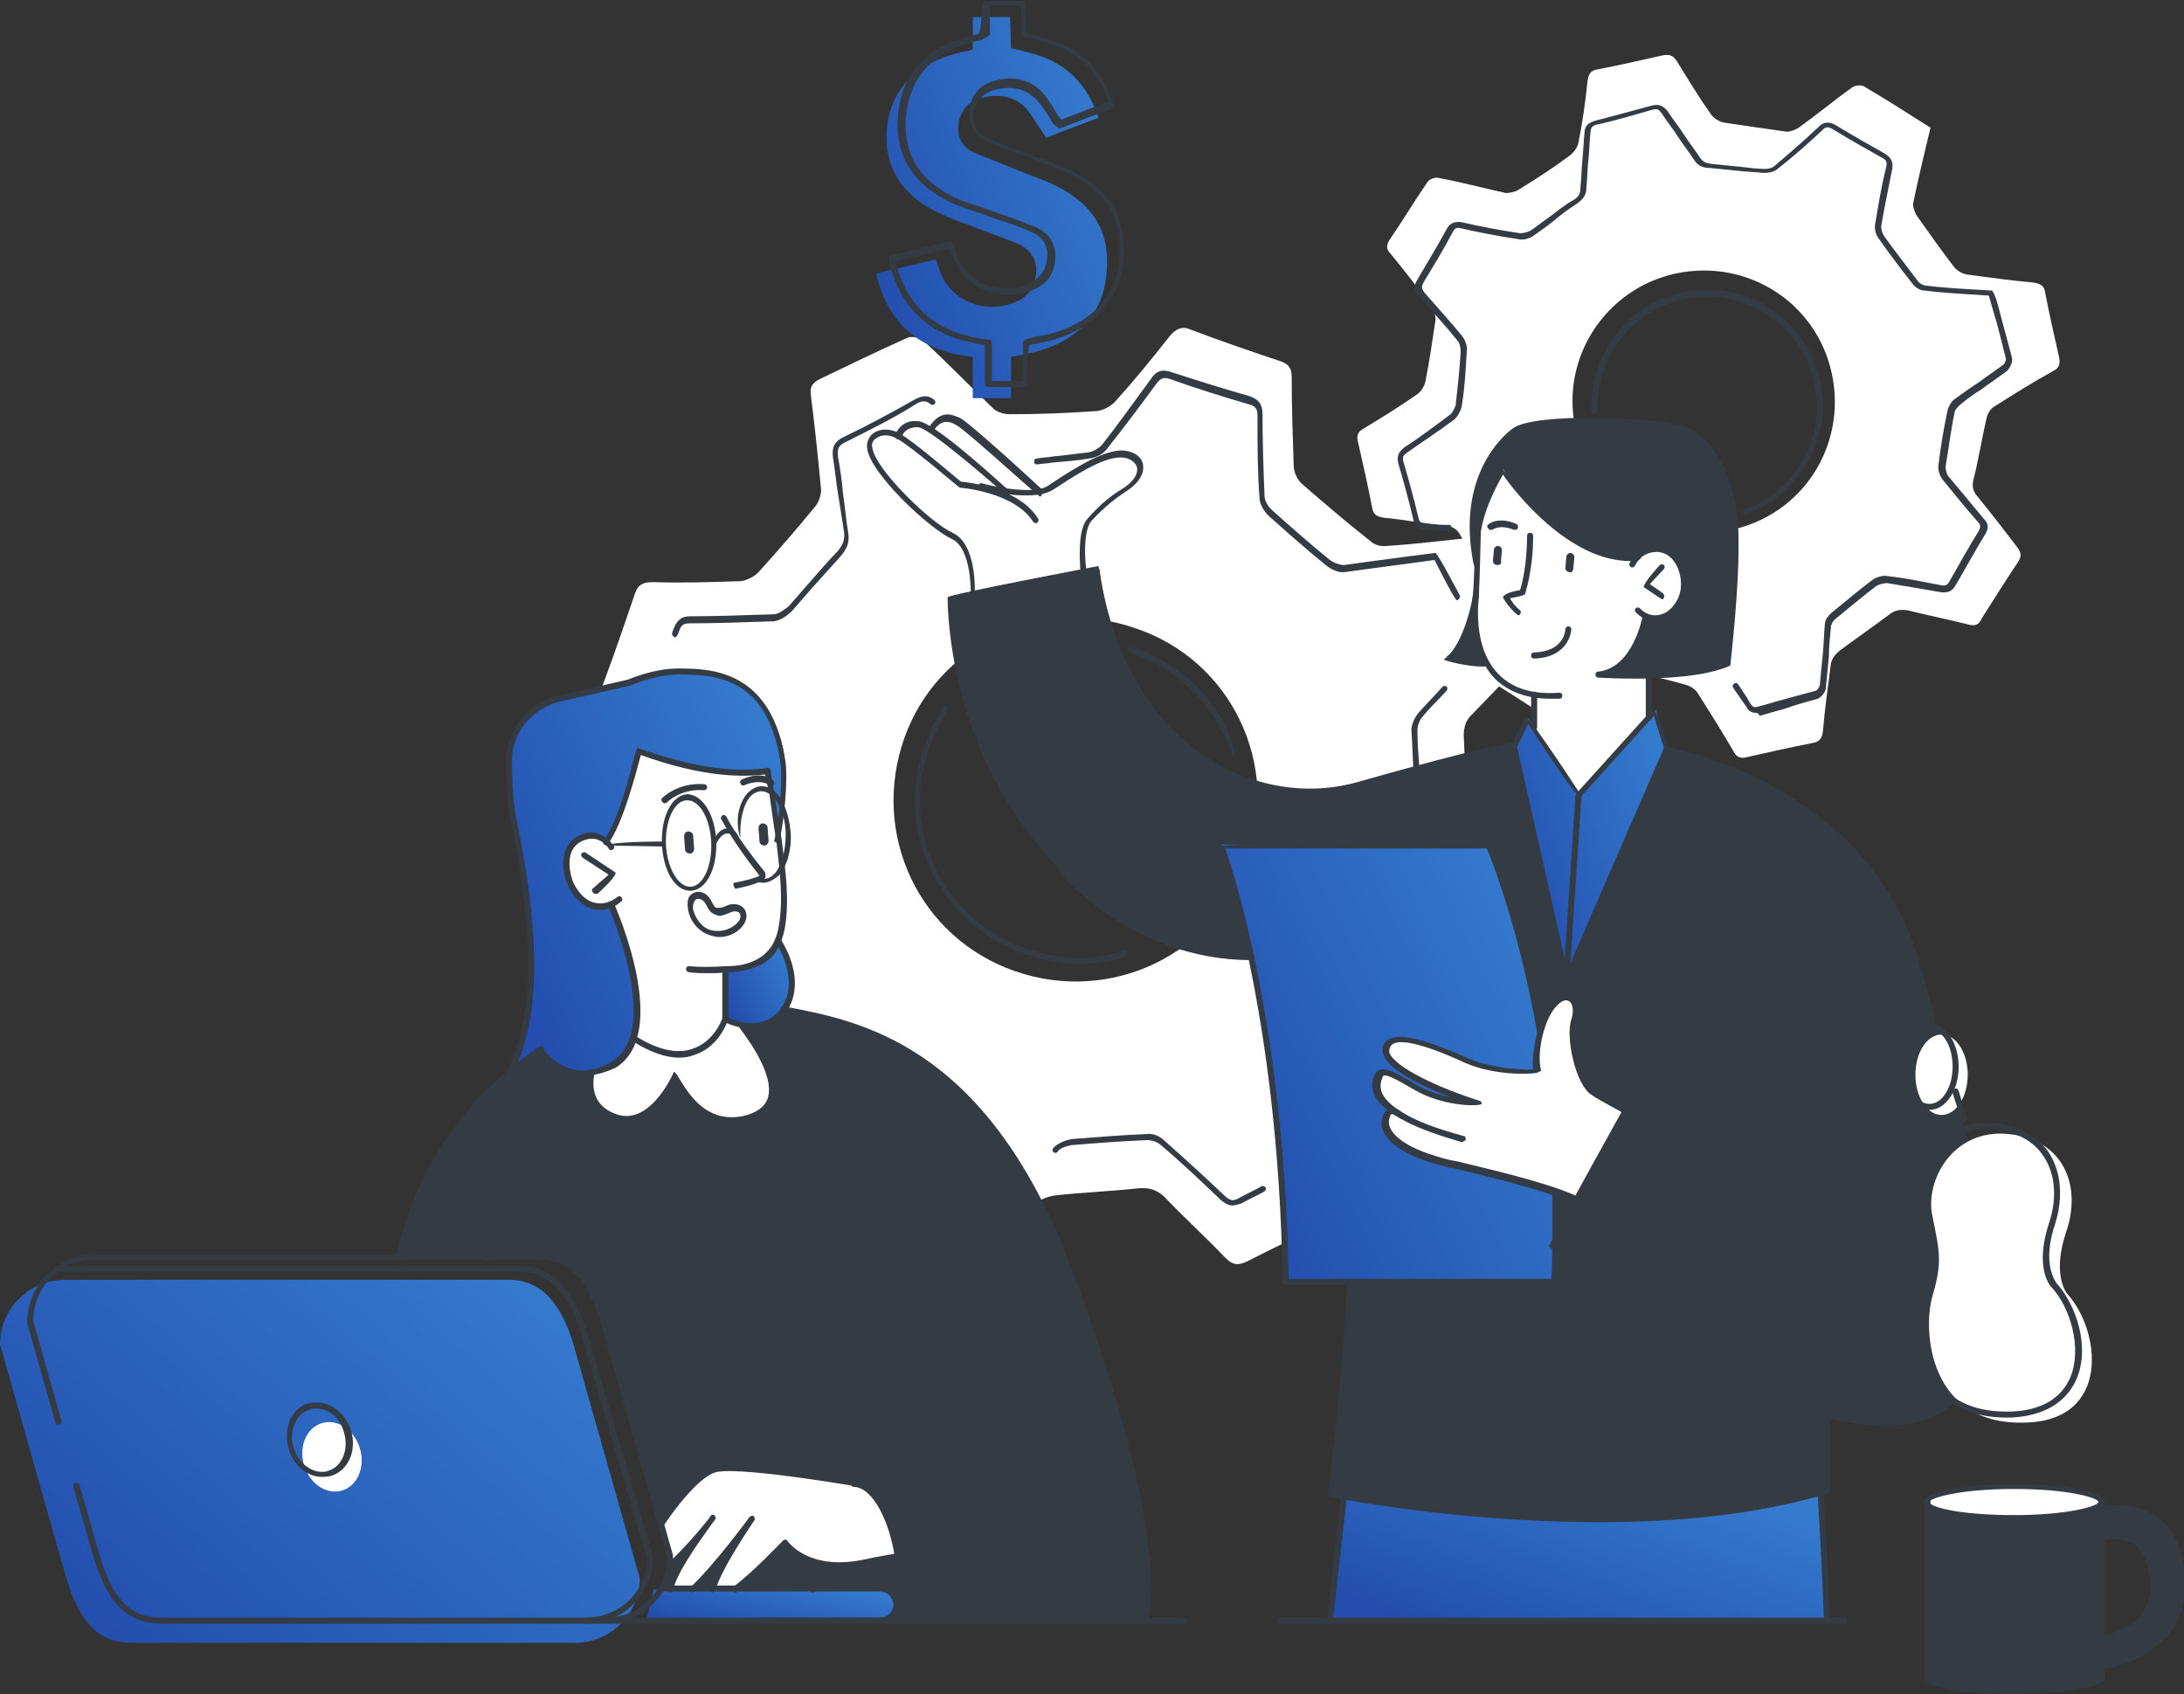 <svg width="878" height="681" viewBox="0 0 878 681" fill="none" xmlns="http://www.w3.org/2000/svg">
<rect x="0" y="0" width="878" height="681" fill="#333333" stroke="none"/>
<path d="M540.307 601.382L534.646 651.497H734.43L732.003 600.978L540.307 601.382Z" fill="url(#paint0_linear_156_1895)"/>
<path d="M478.836 132.563C475.196 130.946 472.769 132.159 470.343 134.988C463.063 144.283 455.784 153.175 448.1 161.662C446.077 163.683 442.842 165.299 440.011 165.299C428.687 166.108 417.364 166.512 406.04 166.512C403.613 166.512 400.782 165.703 399.165 164.087C389.863 155.195 380.966 145.9 371.259 137.008C370.046 135.796 366.406 134.988 364.789 135.796C353.06 141.05 341.332 146.708 329.604 152.366C326.369 153.983 325.56 155.599 325.964 158.833C327.582 171.362 328.795 183.486 330.008 196.015C330.413 198.44 329.2 201.673 327.986 203.29C320.707 212.181 313.023 221.072 305.339 229.56C303.721 231.58 300.486 233.197 298.059 233.601C286.331 234.005 274.198 234.41 262.47 234.005C258.83 234.005 256.404 234.814 255.19 238.855C251.146 250.576 247.102 262.7 242.653 274.421C241.036 278.058 242.249 280.483 245.08 282.908C254.382 290.183 262.874 297.862 272.176 304.732C275.411 307.157 276.22 309.582 276.22 313.624C276.22 324.536 276.625 335.448 277.838 346.36C278.242 350.402 277.434 352.827 274.603 355.656C265.705 364.143 257.212 373.035 248.315 381.522C245.889 383.947 245.484 385.967 247.102 389.605C252.764 400.921 258.426 411.833 263.279 423.554C264.896 427.595 267.323 427.999 270.963 427.595C283.095 425.979 295.228 424.766 307.765 423.958C310.192 423.958 313.427 425.17 315.449 426.787C323.942 434.466 332.435 442.549 340.523 451.036C342.545 453.057 344.163 456.29 344.163 459.119C344.568 471.648 344.163 484.177 344.163 496.706C344.163 500.343 344.972 502.768 349.016 503.98C360.744 508.022 372.877 512.064 384.605 516.509C388.245 517.722 390.267 517.318 392.289 514.084C399.973 503.98 407.657 493.877 416.15 484.177C417.768 482.156 421.408 480.944 424.239 480.54C435.158 479.327 446.482 478.923 457.401 477.71C461.85 477.306 464.681 478.115 467.916 480.944C476.005 489.431 484.498 497.11 492.586 505.597C495.417 508.426 497.439 508.83 501.079 507.214C512.403 501.556 523.322 495.897 535.05 491.048C538.69 489.431 539.499 487.006 539.095 483.369C537.477 471.244 536.668 459.523 535.05 447.399C534.646 443.357 535.455 441.337 538.286 438.507C546.374 430.424 554.058 421.533 562.147 413.45C563.764 411.833 566.595 410.217 569.022 410.217C581.559 409.813 594.5 410.217 607.037 410.217C610.677 410.217 612.699 409.004 613.508 405.367C617.552 393.646 621.597 381.522 626.045 369.801C627.663 366.164 626.45 364.143 623.619 361.718C613.508 354.039 603.802 346.36 594.5 338.277C592.478 336.661 591.265 333.427 590.861 330.598C589.647 318.878 588.838 307.157 588.434 295.437C588.434 293.012 589.243 289.779 590.861 288.162C600.567 278.058 610.273 267.954 620.383 257.851C613.913 244.513 607.846 231.58 600.971 218.648C600.162 217.031 596.927 215.818 594.905 215.818C582.368 217.031 570.235 218.648 557.698 219.456C555.271 219.86 552.44 219.052 550.823 217.435C541.521 210.16 532.624 202.481 523.726 194.802C521.704 193.186 520.087 189.953 520.087 187.124C519.682 175.403 519.278 163.278 519.278 151.558C519.278 147.921 518.065 146.304 514.425 145.091C502.292 141.05 490.564 137.008 478.836 132.563ZM501.483 345.552C488.137 383.947 446.482 403.75 408.062 390.413C369.642 377.076 349.825 335.448 363.575 296.649C376.921 259.063 418.577 239.259 456.592 252.597C495.013 265.529 514.829 307.157 501.483 345.552Z" fill="white"/>
<path d="M452.144 578.749C437.18 530.251 427.474 492.665 406.848 463.565C386.223 434.466 370.046 416.279 312.618 404.963C255.19 393.647 217.983 422.342 217.983 422.342C217.983 422.342 188.056 441.741 175.115 467.607C162.173 493.877 161.364 505.598 161.364 505.598H217.174C217.174 505.598 230.925 503.577 238.609 520.147C246.697 537.122 266.11 613.507 266.11 613.507C266.11 613.507 268.94 623.206 269.345 626.44C269.749 631.29 265.705 638.564 265.705 638.564L264.896 651.093H460.232C460.232 651.497 467.107 627.248 452.144 578.749ZM301.294 449.016C278.647 454.27 272.176 431.233 272.176 431.233C272.176 431.233 271.771 432.446 271.367 433.254C270.963 434.062 262.47 452.249 248.315 449.42C234.16 446.187 238.204 430.425 238.204 430.425L255.19 410.217L288.757 406.984L298.868 411.834C298.463 412.238 323.537 443.762 301.294 449.016Z" fill="#343B43"/>
<path d="M668.509 22.229C659.612 24.25 650.715 26.27 642.222 27.887C639.391 28.291 638.582 29.908 638.178 32.737C637.369 41.224 636.155 49.307 634.538 57.39C634.133 59.411 632.516 61.432 630.898 62.644C624.427 67.494 617.552 71.94 610.272 76.385C609.059 77.194 606.633 77.598 605.419 77.598C596.118 75.577 587.22 73.152 578.323 71.536C577.11 71.132 574.683 71.94 573.874 73.152C568.617 80.831 563.764 88.914 558.506 96.593C557.293 98.614 557.293 100.231 558.911 101.847C564.573 108.718 570.235 115.993 575.492 123.267C576.705 124.48 577.11 126.905 577.11 128.521C575.897 136.604 574.683 145.092 573.066 153.175C572.661 155.196 571.448 157.216 569.83 158.429C562.955 163.279 555.675 167.724 548.396 172.17C545.969 173.383 545.16 174.999 545.969 177.828C547.991 186.72 550.014 195.611 551.631 204.098C552.036 206.927 553.653 207.736 556.484 208.14C564.977 208.948 573.066 210.565 581.558 211.373C584.389 211.777 586.007 212.99 587.22 215.415C591.265 222.285 595.713 228.752 600.566 234.814C602.184 237.239 602.588 238.856 602.184 241.685C600.162 250.172 598.14 259.063 595.713 267.55C594.904 269.975 595.713 271.592 597.735 272.804C605.419 277.654 613.103 282.504 620.383 287.354C622.809 288.971 624.427 288.566 626.449 286.95C633.324 281.292 640.2 276.038 647.479 270.784C649.097 269.571 651.523 269.167 653.141 269.571C661.23 271.188 669.318 272.804 677.406 275.229C679.429 275.634 681.855 277.25 682.664 278.867C687.517 286.546 692.37 294.225 696.819 301.904C698.032 304.329 699.65 305.137 702.481 304.329C711.378 302.308 720.275 300.287 728.768 298.67C731.195 298.266 732.408 297.054 732.812 294.225C733.621 284.929 734.834 276.038 736.048 266.742C736.452 264.721 738.07 262.701 739.687 261.488C746.158 256.638 752.629 252.193 759.1 247.343C761.526 245.322 763.548 244.918 766.784 245.322C774.872 247.343 782.961 248.959 791.049 250.98C793.88 251.788 795.498 251.384 796.711 248.555C801.564 240.876 806.417 233.197 811.27 225.923C812.888 223.498 812.483 221.881 810.866 219.86C805.608 212.99 800.351 206.119 794.689 199.248C793.071 197.228 792.667 195.207 793.475 192.378C795.498 184.295 796.711 176.212 798.733 167.724C799.137 166.108 800.351 164.087 801.968 163.279C809.652 158.429 817.336 153.579 825.425 149.133C827.851 147.921 828.256 146.304 827.851 143.879C825.829 134.988 823.807 126.096 822.189 117.609C821.785 114.78 820.167 113.972 817.336 113.568C808.439 112.759 799.542 111.547 790.645 110.334C788.622 109.93 786.6 108.718 785.387 107.101C780.13 100.231 775.277 93.36 770.423 86.489C769.615 84.873 768.806 82.852 769.21 81.235C771.232 71.536 773.659 61.432 776.085 51.328C767.188 45.67 758.291 40.012 749.394 34.758C748.18 33.949 745.754 34.353 744.54 35.162C737.261 40.416 730.386 46.074 723.106 51.328C721.893 52.136 719.871 52.945 718.253 52.945C709.76 51.732 701.267 50.52 693.179 49.307C691.157 48.903 689.135 47.691 687.921 46.074C683.068 39.203 678.62 31.928 674.171 24.654C672.553 22.229 671.34 21.825 668.509 22.229ZM736.452 150.346C742.518 179.041 724.724 206.927 696.01 212.99C667.296 219.052 639.391 201.269 633.324 172.17C627.258 143.879 645.457 115.993 673.767 109.93C702.481 103.868 730.386 121.651 736.452 150.346Z" fill="white"/>
<path d="M442.033 228.752C442.033 228.752 447.695 286.95 487.328 307.158C524.535 326.153 543.947 316.453 552.844 314.028C562.146 311.603 598.14 301.095 608.655 300.287L629.685 394.051L670.127 301.095C670.127 301.095 699.245 306.753 717.04 319.282C734.834 331.811 757.078 345.552 768.806 381.522C780.534 417.492 793.88 468.415 793.88 468.415C793.88 468.415 818.954 549.246 782.152 565.816C782.152 565.816 771.637 577.537 734.025 569.05V600.574C734.025 600.574 695.201 611.89 627.663 610.678C576.301 609.465 534.241 600.574 534.241 600.574C534.241 600.574 541.925 523.784 542.734 515.297L502.696 384.755C502.696 384.755 452.548 385.564 416.554 338.682C380.156 291.8 382.178 240.472 382.178 240.472L442.033 228.752Z" fill="#343B43"/>
<path d="M592.882 242.897C592.882 242.897 590.051 259.468 581.559 263.913C581.559 263.913 584.39 265.934 590.051 266.338C595.713 266.742 597.735 266.742 597.735 266.742L592.882 242.897Z" fill="#343B43"/>
<path d="M643.436 270.784C643.436 270.784 682.26 273.209 694.393 266.742C694.393 266.742 700.864 220.264 696.415 201.269C691.966 182.274 684.282 174.595 678.62 172.978C672.959 171.362 655.164 167.724 637.369 168.937C619.575 169.745 612.7 172.17 611.082 171.766C609.464 171.362 594.096 182.678 592.479 208.544L593.692 224.306L594.501 212.99C594.501 212.99 598.14 196.419 604.207 188.74C604.207 188.74 616.744 206.119 629.685 214.606C642.627 223.093 653.142 225.518 658.399 224.306C663.657 223.498 643.436 270.784 643.436 270.784Z" fill="#343B43"/>
<path d="M245.888 363.739C245.888 363.739 230.925 368.185 228.094 350.806C225.263 333.427 240.631 335.448 243.057 337.873C243.057 337.873 246.293 336.256 249.932 324.536C253.572 312.815 256.808 301.095 256.808 301.095C256.808 301.095 273.389 307.561 285.117 308.774C296.845 309.986 308.574 309.178 308.574 309.178L314.64 351.614C314.64 351.614 316.662 375.864 310.191 381.118C303.721 386.372 300.89 388.796 291.588 388.796V409.004C291.588 409.004 284.713 425.575 270.962 423.15C257.212 420.725 254.381 416.683 254.381 416.683C254.381 416.683 257.212 407.388 254.786 394.455C252.763 382.33 245.888 363.739 245.888 363.739Z" fill="white"/>
<path d="M295.228 638.969C295.228 638.969 311.809 625.227 315.449 619.973C315.449 619.973 322.729 629.673 338.097 628.865C353.465 628.056 360.744 625.227 360.744 625.227C360.744 625.227 358.722 605.424 346.589 596.937C346.589 596.937 318.28 592.087 306.552 591.278C294.823 590.47 288.353 590.066 286.331 591.278C284.309 592.087 275.411 596.937 265.705 613.507L268.94 625.632L268.536 629.269L279.455 617.953L269.749 635.331L268.536 638.969H277.838L297.654 615.932L287.139 635.735L286.331 638.969H295.228Z" fill="white"/>
<path d="M435.967 229.964C435.967 229.964 435.158 220.264 435.967 215.414C436.776 210.16 439.202 206.523 444.46 203.29C449.717 200.057 460.232 192.782 458.615 187.932C456.593 183.082 452.144 181.87 445.673 184.294C438.798 186.719 423.834 196.823 421.408 197.632C418.981 198.44 418.172 198.44 418.172 198.44C418.172 198.44 394.312 177.02 390.672 174.191C387.032 171.362 383.797 168.937 381.37 168.532C378.944 168.128 375.304 170.957 374.495 173.382L369.237 170.957C369.237 170.957 367.215 170.553 364.384 172.17C361.553 173.382 361.149 175.807 361.149 175.807C361.149 175.807 358.318 173.786 355.083 174.595C352.252 175.403 349.825 176.616 349.825 178.636C349.825 180.657 351.038 185.103 357.105 193.186C363.171 201.269 373.686 208.544 375.708 210.969C377.326 213.394 385.414 216.627 386.628 218.648C387.841 220.264 392.694 228.347 391.481 238.451L435.967 229.964Z" fill="white"/>
<path d="M661.634 247.747C661.634 247.747 668.105 250.576 672.554 246.13C677.002 241.685 678.216 236.026 677.407 232.389C676.598 228.752 674.171 222.285 668.105 221.477C662.039 220.669 658.399 224.71 658.399 224.71C658.399 224.71 643.84 226.731 626.854 212.99C609.868 199.653 604.206 189.145 604.206 189.145C604.206 189.145 595.309 204.098 594.5 213.394C594.5 213.394 593.287 236.835 593.287 242.089C593.287 246.939 592.074 269.167 605.824 275.634C605.824 275.634 613.104 279.675 616.744 279.675V291.8L634.538 319.282L662.443 289.375L662.848 271.592L643.435 271.188C643.435 271.188 652.737 269.167 656.377 260.68C660.421 251.788 661.634 247.343 661.634 247.747Z" fill="white"/>
<path d="M205.446 431.233L217.579 422.342C217.579 422.342 225.263 434.062 238.204 431.637C250.741 429.212 255.19 420.321 255.999 413.45C256.808 406.58 256.808 393.647 252.359 381.118C247.101 367.781 245.888 363.739 245.888 363.739C245.888 363.739 232.542 369.802 228.094 351.615C223.645 333.428 241.844 335.449 243.462 338.682C243.462 338.682 249.124 332.62 256.808 301.904C256.808 301.904 272.176 307.966 284.308 309.583C296.036 310.795 308.574 309.987 308.574 309.987L313.022 337.469C313.022 337.469 319.897 305.541 311.809 292.608C304.529 281.292 295.228 265.53 266.918 270.38C262.469 271.188 258.425 272.805 253.168 274.421C253.168 274.421 243.866 276.038 233.351 278.867C223.241 281.696 213.13 282.909 207.468 295.437C207.468 295.437 202.211 308.774 207.064 331.811C212.321 354.848 214.748 374.247 213.534 390.009C212.726 405.771 212.321 415.875 205.446 431.233Z" fill="url(#paint1_linear_156_1895)"/>
<path d="M291.992 409.813C291.992 409.813 308.574 416.683 315.449 404.963C321.111 395.263 316.662 385.967 313.022 377.884C313.022 377.884 310.596 385.159 301.698 387.988C292.397 390.413 291.992 389.605 291.992 389.605V409.813Z" fill="url(#paint2_linear_156_1895)"/>
<path d="M490.969 339.49C490.969 339.49 515.638 405.771 516.852 515.297H624.832C624.832 515.297 625.641 446.591 617.148 405.367C608.656 363.739 598.949 339.894 598.949 339.894L490.969 339.49Z" fill="url(#paint3_linear_156_1895)"/>
<path d="M653.546 447.399L639.391 439.316C639.391 439.316 633.729 434.062 632.921 424.362C632.112 414.663 632.516 413.854 632.921 409.409C633.325 404.963 634.134 401.73 630.494 401.73C626.854 401.325 624.023 404.155 621.597 409.004C618.766 413.854 616.339 423.15 618.361 431.233C618.361 431.233 610.677 432.849 596.927 429.212C583.177 425.171 577.11 420.725 569.831 418.704C562.551 416.683 558.103 419.108 557.294 422.341C556.485 425.575 562.551 434.062 593.692 443.762C593.692 443.762 579.132 442.953 571.853 438.912C564.573 434.87 558.507 431.637 556.08 431.637C553.654 431.637 551.632 436.083 553.654 438.912C555.272 441.741 559.72 446.187 559.72 446.187C559.72 446.187 555.676 448.207 557.294 453.057C559.316 457.907 562.551 463.969 590.052 469.627C617.553 475.69 633.729 482.965 633.729 482.965L653.546 447.399Z" fill="white"/>
<path d="M831.088 520.147C831.088 520.147 824.617 512.872 830.683 495.089C836.75 477.306 830.279 458.311 807.631 455.886C784.983 453.461 773.66 474.881 776.895 489.027C779.726 503.172 780.939 507.214 776.895 520.955C772.851 534.696 775.277 573.091 814.102 571.878C848.882 571.07 844.434 534.696 831.088 520.147Z" fill="white"/>
<path d="M780.535 448.208C786.342 448.208 791.05 440.97 791.05 432.041C791.05 423.113 786.342 415.875 780.535 415.875C774.727 415.875 770.02 423.113 770.02 432.041C770.02 440.97 774.727 448.208 780.535 448.208Z" fill="white"/>
<path d="M444.459 112.76C442.437 128.118 430.304 139.03 412.51 142.263C410.488 142.667 408.87 143.071 406.443 143.475C406.443 149.134 406.443 154.388 406.443 160.046C401.186 160.046 396.737 160.046 391.075 160.046C391.075 154.792 391.075 149.538 391.075 143.475C369.237 141.051 356.7 129.734 352.251 109.931C360.339 107.91 368.023 106.293 376.112 104.273C376.921 105.889 377.325 107.506 377.73 108.718C381.774 120.439 395.12 126.501 407.657 121.651C413.319 119.63 416.15 115.185 416.554 109.527C416.958 104.677 414.532 100.635 409.679 98.21C403.208 95.381 396.333 93.36 389.862 90.531C386.222 89.319 382.987 88.106 379.347 86.49C362.362 79.215 354.678 66.686 356.7 50.116C359.126 34.354 369.641 24.25 388.245 20.613C389.053 20.613 389.862 20.208 391.075 19.804C391.075 15.763 391.075 11.317 391.075 6.871C396.333 6.871 406.039 6.871 406.039 6.871L406.443 19.4C406.443 19.4 409.679 19.804 418.576 22.633C430.709 27.079 437.584 35.566 441.628 47.287C434.753 50.116 427.473 52.541 420.598 55.37C417.767 51.328 415.745 47.691 412.914 44.053C408.466 38.8 401.995 37.587 395.12 39.204C389.862 40.416 386.222 44.053 385.414 49.307C384.605 54.562 386.222 59.007 391.884 61.432C397.546 63.857 403.208 65.878 408.87 68.303C413.723 70.324 418.576 71.94 423.025 73.961C440.415 82.044 447.29 94.573 444.459 112.76Z" fill="url(#paint4_linear_156_1895)"/>
<path d="M11.324 580.366L0 540.355C0 526.209 11.728 514.489 25.883 514.489H204.637C218.792 514.489 226.072 525.805 230.521 540.355L257.212 634.523C257.212 648.668 245.484 660.388 231.329 660.388H52.575C38.42 660.388 31.545 650.285 26.692 634.523L18.603 606.232L11.324 580.366Z" fill="url(#paint5_linear_156_1895)"/>
<path d="M137.474 599.204C143.686 597.371 146.928 589.811 144.714 582.318C142.5 574.826 135.669 570.237 129.457 572.071C123.244 573.904 120.003 581.464 122.217 588.957C124.431 596.449 131.261 601.038 137.474 599.204Z" fill="white"/>
<path d="M262.874 638.968H356.296C356.296 638.968 359.935 641.393 359.935 645.839C359.935 650.285 355.082 651.901 355.082 651.901H259.639L262.874 638.968Z" fill="url(#paint6_linear_156_1895)"/>
<path d="M254.786 417.492C254.786 417.492 262.47 423.958 273.389 424.362C284.308 424.362 290.779 413.45 291.992 410.217L297.25 411.833C297.25 411.833 323.133 444.166 301.294 449.824C279.455 455.078 272.176 432.041 272.176 432.041C272.176 432.041 262.874 457.099 244.675 448.611C244.675 448.611 234.969 444.974 238.204 431.637C238.204 430.829 250.337 430.425 254.786 417.492Z" fill="white"/>
<path d="M608.655 299.883L614.317 288.566L634.538 319.282L665.679 285.333L670.127 301.095L629.281 392.838L608.655 299.883Z" fill="url(#paint7_linear_156_1895)"/>
<path d="M877.191 632.906C875.978 621.994 871.933 614.315 865.058 609.869C858.587 605.828 851.308 605.424 845.646 606.232V603.403C842.815 598.957 825.829 596.937 810.057 596.937C792.667 596.937 774.468 599.361 774.468 604.211V674.534C774.468 678.576 792.262 680.596 810.057 680.596C826.234 680.596 842.411 678.98 845.242 675.747C845.646 675.342 845.646 670.897 845.646 670.897C851.308 670.088 862.227 667.259 869.911 658.772C875.573 651.497 878 643.01 877.191 632.906ZM845.242 618.357C848.881 617.548 854.139 617.548 858.183 619.973C861.823 622.398 864.249 627.248 865.058 634.119C865.867 640.989 864.249 646.243 860.61 650.285C856.565 655.135 850.095 657.155 845.242 658.368V618.357Z" fill="#343B43"/>
<path d="M809.652 610.273C829.084 610.273 844.837 607.378 844.837 603.807C844.837 600.235 829.084 597.34 809.652 597.34C790.22 597.34 774.468 600.235 774.468 603.807C774.468 607.378 790.22 610.273 809.652 610.273Z" fill="white"/>
<path d="M809.653 681C806.013 681 773.659 681 773.659 674.129C773.659 673.321 774.064 672.917 774.872 672.917C775.681 672.917 776.086 673.321 776.086 674.129C776.895 675.746 787.814 678.575 809.653 678.575C830.278 678.575 842.815 676.15 843.624 674.129C843.624 673.321 844.029 672.917 844.837 672.917C845.646 672.917 846.051 673.321 846.051 674.129C846.051 680.596 811.27 681 809.653 681Z" fill="#343B43"/>
<path d="M806.821 569.858C793.475 569.858 783.365 565.412 776.49 556.117C766.783 543.184 767.592 525.401 770.019 517.318C774.063 504.385 772.85 500.344 770.423 487.815L770.019 486.198C768.401 478.115 770.828 468.82 776.49 461.949C781.747 455.078 789.836 451.441 798.328 451.441C799.542 451.441 800.755 451.441 801.968 451.441C811.674 452.653 819.358 456.695 823.807 463.566C828.66 471.244 829.469 481.348 826.234 491.856C820.572 508.427 826.638 515.297 826.638 515.701C834.726 524.593 840.388 541.567 834.726 554.5C831.895 560.967 825.02 569.05 808.439 569.858C808.035 569.858 807.63 569.858 806.821 569.858ZM798.733 453.866C788.622 453.866 782.152 459.12 778.512 463.566C773.254 470.032 770.828 478.519 772.445 485.794L772.85 487.411C775.681 499.939 776.49 504.789 772.445 518.126C770.019 526.614 770.019 543.588 778.512 554.904C784.982 563.796 795.093 567.837 808.439 567.433C820.572 567.029 828.66 562.179 832.3 553.692C837.153 541.971 832.3 525.401 824.616 517.318C824.211 516.914 817.741 509.639 823.807 491.452C827.042 481.752 826.234 472.053 821.785 465.182C817.741 458.716 810.865 455.078 801.564 453.866C800.755 453.866 799.946 453.866 798.733 453.866Z" fill="#343B43"/>
<path d="M775.681 446.186C769.211 446.186 763.953 438.508 763.953 428.808C763.953 419.108 769.211 411.429 775.681 411.429C782.152 411.429 787.41 419.108 787.41 428.808C787.41 438.508 782.152 446.186 775.681 446.186ZM775.681 413.854C770.424 413.854 766.38 420.725 766.38 428.808C766.38 437.295 770.424 443.762 775.681 443.762C780.939 443.762 784.983 436.891 784.983 428.808C784.983 420.321 780.939 413.854 775.681 413.854Z" fill="#343B43"/>
<path d="M845.242 670.897C844.028 669.28 844.433 668.472 845.242 668.472C850.904 667.664 861.419 664.835 868.698 656.751C874.36 650.689 876.382 642.606 875.573 632.906C874.764 622.803 870.72 615.528 864.249 611.082C857.779 607.041 850.499 607.041 845.242 607.849C844.433 607.849 844.028 607.445 844.028 606.636C844.028 605.828 844.433 605.424 845.242 605.424C850.904 604.616 858.992 604.616 865.867 609.061C873.147 613.507 877.191 621.59 878.404 632.502C879.213 642.606 876.787 651.497 871.125 657.964C862.227 667.259 851.308 670.089 845.242 670.897ZM845.242 659.985C844.028 658.368 844.433 657.56 844.837 657.56C849.69 656.751 856.161 654.327 860.205 649.881C863.441 645.839 865.058 640.989 864.249 634.523C863.441 627.652 861.419 623.207 857.779 620.782C853.735 618.357 848.477 618.357 844.837 619.165C844.028 619.165 843.624 618.761 843.624 618.357C843.624 617.549 844.028 617.144 844.433 617.144C850.499 615.932 855.352 616.74 859.396 619.165C863.845 621.994 866.272 627.248 867.08 634.523C867.889 641.798 866.272 647.456 862.227 651.902C857.374 656.751 850.499 659.176 845.242 659.985Z" fill="#343B43"/>
<path d="M774.872 675.342C774.064 675.342 773.659 674.938 773.659 674.13V603.807C773.659 602.999 774.064 602.594 774.872 602.594C775.681 602.594 776.086 602.999 776.086 603.807V674.13C776.086 674.938 775.277 675.342 774.872 675.342Z" fill="#343B43"/>
<path d="M844.837 675.746C844.028 675.746 843.624 675.342 843.624 674.534V603.402C843.624 602.594 844.028 602.19 844.837 602.19C845.646 602.19 846.05 602.594 846.05 603.402V674.534C846.05 675.342 845.646 675.746 844.837 675.746Z" fill="#343B43"/>
<path d="M809.653 611.89C797.116 611.89 773.255 610.273 773.255 604.211C773.255 598.149 797.116 596.532 809.653 596.532C822.19 596.532 846.051 598.149 846.051 604.211C846.051 610.273 822.19 611.89 809.653 611.89ZM809.653 598.553C787.814 598.553 775.681 602.19 775.681 603.807C775.681 605.828 787.814 609.061 809.653 609.061C831.492 609.061 843.624 605.424 843.624 603.807C843.624 602.19 831.896 598.553 809.653 598.553Z" fill="#343B43"/>
<path d="M412.51 155.6H397.142C396.333 155.6 395.929 155.196 395.929 154.387V138.625C374.495 135.796 361.958 124.884 357.104 104.272C357.104 103.464 357.509 103.06 357.913 102.656L381.774 96.997C382.179 96.997 382.987 96.997 382.987 97.806C384.201 100.231 384.605 101.443 384.605 102.251C387.436 110.739 395.525 115.993 404.422 115.993C407.253 115.993 410.084 115.589 412.915 114.376C417.768 112.355 420.599 108.718 421.003 103.464C421.408 99.018 419.385 95.381 414.937 93.36C410.488 91.339 405.635 89.723 400.782 88.106C398.76 87.298 397.142 86.894 395.12 86.085C393.907 85.681 392.694 85.277 391.48 84.873C389.054 84.064 387.032 83.256 384.605 82.448C366.811 74.769 359.127 62.24 361.149 44.861C363.171 27.887 374.09 17.379 393.098 13.742C394.716 13.338 394.716 1.617 394.716 1.617C394.716 0.809 395.12 0.405 395.929 0.405H410.893C411.701 0.405 412.106 0.809 412.106 1.617L412.51 13.338C414.128 13.742 417.768 14.55 423.834 16.571C435.562 20.612 443.246 28.695 447.695 42.032C448.099 42.841 447.695 43.245 446.886 43.649L425.856 51.732C423.43 50.115 422.621 48.903 422.216 47.691C420.599 45.266 418.981 42.437 416.959 40.416C412.915 35.97 407.253 34.353 400.378 35.97C395.525 37.183 392.289 40.416 391.48 44.861C390.672 50.115 392.289 53.753 397.142 55.774C401.186 57.39 405.231 59.007 409.275 60.623C410.893 61.028 412.51 61.836 414.128 62.24C415.746 63.048 417.363 63.453 418.981 63.857C422.216 65.069 425.452 66.282 428.283 67.494C446.482 75.577 453.761 88.106 451.335 107.101C449.313 122.863 436.371 134.584 418.172 137.817C416.959 138.221 415.746 138.221 414.128 138.625C412.915 139.029 412.915 154.387 412.915 154.387C413.724 154.791 413.319 155.6 412.51 155.6ZM398.356 153.175H411.297V137.413C412.106 136.2 414.532 135.796 414.532 135.796C416.15 135.392 417.363 134.988 418.577 134.988C435.967 131.755 447.695 121.247 449.717 106.293C452.144 88.51 445.268 76.79 428.283 69.111C425.047 67.898 422.216 66.686 418.981 65.473C417.363 65.069 415.746 64.261 414.128 63.453C412.51 62.644 410.893 62.24 409.275 61.836C405.231 60.219 401.186 58.603 397.142 56.986C391.48 54.561 389.054 49.711 389.863 43.245C390.672 37.587 394.716 33.545 400.378 32.333C408.062 30.312 414.937 32.333 419.385 37.587C421.408 40.012 423.025 42.437 424.643 45.266C425.047 46.074 425.856 47.286 426.665 48.095L445.673 40.82C441.629 29.099 434.349 21.825 423.834 18.187C415.341 15.358 412.106 14.954 412.106 14.954C411.701 14.954 410.893 14.55 410.893 13.742L410.488 2.425H397.951V14.146C395.525 15.762 394.716 15.762 394.311 16.167C376.517 19.804 366.406 29.504 364.384 45.266C362.362 61.432 369.642 73.556 386.223 80.427C388.245 81.235 390.671 82.044 393.098 82.852C394.311 83.256 395.525 83.66 396.738 84.064C398.76 84.873 400.378 85.277 402.4 86.085C407.253 87.702 412.106 89.723 416.555 91.339C421.812 93.764 424.643 98.21 424.239 103.868C423.834 110.335 420.599 114.78 414.532 116.801C411.297 118.013 408.466 118.418 405.231 118.418C395.12 118.418 386.223 112.355 382.987 103.06C382.583 102.251 382.179 101.039 381.774 100.231C381.37 99.826 359.935 105.081 359.935 105.081C364.788 124.076 376.921 134.18 397.547 136.605C398.356 136.605 398.76 137.009 398.76 137.817V153.175H398.356Z" fill="#343B43"/>
<path d="M243.462 652.709H64.707C47.721 652.709 41.655 638.968 37.611 626.035L29.522 597.744C29.522 596.936 29.522 596.532 30.331 596.128C31.14 596.128 31.544 596.128 31.949 596.936L40.037 625.227C45.295 643.01 52.574 650.284 64.707 650.284H243.462C257.212 650.284 268.131 639.372 268.131 625.631L241.439 531.463C236.182 514.084 228.498 506.406 216.77 506.406H38.015C24.265 506.406 13.345 517.318 13.345 531.059L24.669 571.07C24.669 571.879 24.669 572.283 23.86 572.687C23.052 572.687 22.647 572.687 22.243 571.878L10.919 531.867C10.919 516.509 23.052 504.385 38.015 504.385H216.77C233.351 504.385 240.226 519.743 243.866 531.059L270.558 625.227C270.558 640.585 258.425 652.709 243.462 652.709Z" fill="#343B43"/>
<path d="M235.373 652.71C234.564 652.71 234.159 652.305 234.159 651.497C234.159 650.689 234.564 650.285 235.373 650.285C249.123 650.285 260.042 639.777 260.042 626.439L233.351 535.505C228.093 518.934 220.409 511.255 208.681 511.255H23.051C22.242 511.255 21.838 510.851 21.838 510.043C21.838 509.235 22.242 508.831 23.051 508.831H208.681C225.262 508.831 232.137 523.784 235.777 534.696L262.469 625.631C262.469 640.989 250.336 652.71 235.373 652.71Z" fill="#343B43"/>
<path d="M353.869 652.709H244.675C243.866 652.709 243.462 652.305 243.462 651.497C243.462 650.688 243.866 650.284 244.675 650.284H353.869C356.7 650.284 359.127 647.859 359.127 645.03C359.127 642.201 356.7 639.776 353.869 639.776H265.705C264.896 639.776 264.492 639.372 264.492 638.564C264.492 637.755 264.896 637.351 265.705 637.351H354.273C358.318 637.351 361.957 640.584 361.957 645.03C361.553 649.476 358.318 652.709 353.869 652.709Z" fill="#343B43"/>
<path d="M129.414 593.703C123.348 593.703 117.686 588.853 116.069 582.386C114.855 578.345 115.26 574.707 116.473 571.07C118.091 567.433 120.517 565.008 124.157 564.199C125.37 563.795 126.179 563.795 127.392 563.795C133.459 563.795 139.121 568.645 141.143 575.112C143.569 583.195 139.929 591.278 133.054 593.298C131.437 593.703 130.628 593.703 129.414 593.703ZM126.988 566.22C126.179 566.22 125.37 566.22 124.561 566.624C121.73 567.433 119.708 569.453 118.495 572.282C117.282 575.112 116.877 578.749 118.091 581.982C119.708 587.64 124.561 591.682 129.414 591.682C130.223 591.682 131.032 591.682 131.841 591.278C137.503 589.661 140.334 582.79 138.312 575.92C136.694 569.857 132.245 566.22 126.988 566.22Z" fill="#343B43"/>
<path d="M307.361 339.894C308.17 339.894 308.979 339.086 308.979 337.874L308.574 332.62C308.574 331.811 307.766 331.003 306.552 331.003C305.743 331.003 304.935 331.811 304.935 333.024L305.339 338.278C305.339 339.086 306.148 339.894 307.361 339.894Z" fill="#343B43"/>
<path d="M277.433 343.128C278.242 343.128 279.051 342.319 279.051 341.107L278.647 335.853C278.647 335.045 277.838 334.236 276.625 334.236C275.816 334.236 275.007 335.045 275.007 336.257L275.411 341.511C275.411 342.319 276.22 343.128 277.433 343.128Z" fill="#343B43"/>
<path d="M241.036 365.76C239.418 365.76 237.8 365.356 236.991 364.951C231.734 362.931 228.499 357.272 227.285 353.231C225.263 345.956 226.477 337.469 234.969 335.044C241.845 333.023 246.293 339.49 246.698 339.894C247.102 340.298 247.102 341.106 246.293 341.51C245.889 341.915 245.08 341.915 244.676 341.106C244.676 340.702 241.036 335.852 235.778 337.469C226.881 339.894 228.903 349.594 229.712 352.423C230.521 356.06 233.756 360.91 237.8 362.526C241.036 363.739 244.676 363.335 248.315 360.506C248.72 360.102 249.529 360.102 249.933 360.91C250.337 361.314 250.337 362.122 249.529 362.526C246.293 365.356 243.462 365.76 241.036 365.76Z" fill="#343B43"/>
<path d="M239.014 359.294C237.801 358.486 237.801 357.677 238.205 357.273L244.676 351.615L234.161 344.744C233.756 344.34 233.352 343.532 233.756 343.128C234.161 342.724 234.97 342.319 235.374 342.724L247.507 350.807C247.507 352.827 240.227 359.294 240.227 359.294C239.418 359.294 239.418 359.294 239.014 359.294Z" fill="#343B43"/>
<path d="M289.161 376.673C287.948 376.673 286.33 376.268 285.117 375.864C281.477 374.652 278.242 371.419 277.029 367.377C276.22 364.548 276.22 362.123 277.029 360.506C277.837 359.294 279.455 358.486 280.668 358.486C282.69 358.486 284.713 359.698 285.926 362.123C287.139 364.548 287.544 364.952 288.352 364.952C289.566 364.952 290.374 364.952 291.992 364.144C294.419 362.931 297.25 363.335 298.867 364.952C299.676 365.76 300.081 366.973 300.081 368.185C300.081 372.227 295.228 376.673 289.161 376.673ZM280.668 361.315C279.859 361.315 279.455 361.719 279.051 362.527C278.646 363.335 278.242 364.952 279.051 366.973C280.264 370.206 282.69 373.035 285.521 373.843C286.735 374.248 287.948 374.248 288.757 374.248C293.61 374.248 297.654 370.61 297.654 368.589C297.654 367.781 297.654 367.377 297.25 366.973C296.441 366.165 294.823 366.165 293.205 366.973C291.183 367.781 289.97 368.185 289.161 368.185C286.33 367.377 285.521 366.973 283.904 363.74C283.095 362.123 281.882 361.315 280.668 361.315Z" fill="#343B43"/>
<path d="M234.161 432.446C222.837 432.446 216.366 422.746 216.366 422.746C215.962 422.342 215.962 421.534 216.771 421.129C217.175 420.725 217.984 420.725 218.388 421.534C218.793 422.342 228.903 436.891 245.889 426.788C266.515 414.259 244.676 364.952 244.676 364.548C244.271 363.74 244.676 363.335 245.485 362.931C245.889 362.527 246.698 362.931 247.102 363.74C247.911 365.76 269.75 415.471 247.507 429.213C242.249 431.637 238.205 432.446 234.161 432.446Z" fill="#343B43"/>
<path d="M285.117 391.222C282.286 391.222 279.455 391.222 277.029 390.818C276.22 390.818 275.815 390.009 275.815 389.605C275.815 388.797 276.22 388.393 277.029 388.393C281.073 388.797 285.926 388.797 291.992 388.393C296.845 388.393 300.485 387.584 303.721 385.968C308.574 383.543 311.809 379.501 313.022 372.631C315.044 361.719 313.427 349.998 312.213 339.086C311 331.407 310.191 325.749 309.382 319.686L307.36 310.391C306.956 309.583 307.36 309.178 308.169 308.774C308.978 308.37 309.382 308.774 309.787 309.583C309.787 310.391 311.405 319.686 311.405 319.686C312.213 325.749 313.427 331.811 314.236 337.469C315.853 350.402 317.471 362.123 315.449 373.439C313.831 381.118 310.596 385.968 304.529 388.393C300.081 390.413 295.228 390.818 291.992 390.818C289.566 391.222 287.139 391.222 285.117 391.222Z" fill="#343B43"/>
<path d="M295.632 357.273C294.419 355.656 294.823 354.848 295.228 354.848C299.676 354.039 304.125 352.827 305.338 352.019C293.61 337.065 290.375 329.79 289.97 329.386C289.566 328.982 289.97 328.174 290.375 327.769C290.779 327.365 291.588 327.769 291.992 328.174C291.992 328.174 295.228 335.448 307.36 350.402C307.765 350.806 307.765 351.615 307.765 352.423C306.956 354.848 299.676 356.464 295.632 357.273Z" fill="#343B43"/>
<path d="M243.462 339.894C242.249 339.086 242.249 338.682 242.653 337.874C248.719 329.79 253.572 309.987 255.19 303.52C255.999 300.691 255.999 300.691 256.403 300.691C283.5 310.391 298.868 309.987 308.574 308.774C309.383 308.774 309.787 309.179 309.787 309.987C309.787 310.795 309.383 311.199 308.574 311.199C299.272 312.412 283.5 312.816 257.617 303.52C255.595 311.199 250.337 331.407 244.271 339.49C244.271 339.894 243.866 339.894 243.462 339.894Z" fill="#343B43"/>
<path d="M266.918 322.92C265.705 322.111 265.705 321.303 266.109 320.899C266.513 320.495 272.58 314.432 283.095 315.241C283.904 315.241 284.308 316.049 284.308 316.453C284.308 317.261 283.499 317.666 283.095 317.666C273.793 316.857 268.131 322.515 268.131 322.515C267.727 322.92 267.322 322.92 266.918 322.92Z" fill="#343B43"/>
<path d="M310.192 316.049C309.383 315.645 306.148 312.816 299.272 315.645C298.464 316.049 298.059 315.645 297.655 314.837C297.25 314.028 297.655 313.624 298.464 313.22C306.956 309.583 311.001 313.624 311.001 314.028C311.405 314.433 311.405 315.241 311.001 315.645C311.001 316.049 310.596 316.049 310.192 316.049Z" fill="#343B43"/>
<path d="M601.78 227.135C600.971 227.135 600.162 226.327 600.162 225.518L600.567 221.073C600.567 220.264 601.375 219.456 602.184 219.456C602.993 219.456 603.802 220.264 603.802 221.073L603.398 225.518C603.802 226.731 602.993 227.135 601.78 227.135Z" fill="#343B43"/>
<path d="M630.898 229.964C630.089 229.964 629.28 229.156 629.28 228.347L629.685 223.902C629.685 223.093 630.494 222.285 631.302 222.285C632.111 222.285 632.92 223.093 632.92 223.902L632.516 228.347C632.516 229.56 631.707 230.368 630.898 229.964Z" fill="#343B43"/>
<path d="M598.949 212.99C597.736 212.182 597.736 211.373 598.14 210.969C598.14 210.969 601.78 207.332 609.464 210.565C610.273 210.969 610.273 211.373 610.273 212.182C609.869 212.99 609.464 212.99 608.655 212.99C602.589 210.565 600.162 212.99 599.758 212.99C599.758 212.99 599.354 212.99 598.949 212.99Z" fill="#343B43"/>
<path d="M205.042 432.446C203.828 432.042 203.828 431.233 203.828 430.829C211.512 414.259 217.579 389.201 205.446 331.003C204.233 325.749 203.828 317.262 203.424 306.35C203.424 293.821 211.917 282.505 224.454 279.676L252.359 273.209C260.447 269.976 268.131 268.359 275.007 268.763C290.375 268.763 311 272.805 315.853 306.754C316.662 314.029 315.449 328.174 313.427 337.874C313.427 338.682 312.618 339.086 312.213 338.682C311.404 338.682 311 337.874 311.404 337.47C313.427 327.77 314.64 314.433 313.831 307.158C309.382 275.23 291.183 271.188 275.411 271.188C268.536 270.784 261.256 272.401 253.168 275.634L224.858 282.101C213.534 284.93 205.446 295.033 205.85 306.35C205.85 317.262 206.659 325.345 207.872 330.599C220.005 389.606 213.939 415.067 206.255 431.638C206.255 432.446 205.85 432.446 205.042 432.446Z" fill="#343B43"/>
<path d="M460.232 652.709C459.019 652.305 459.019 651.901 459.019 651.093C459.019 650.689 469.534 617.548 427.474 508.022C394.311 421.129 344.568 411.833 314.64 406.579C313.832 406.579 313.427 405.771 313.832 405.367C313.832 404.559 314.64 404.155 315.045 404.559C345.376 410.217 395.929 419.512 429.901 507.618C471.961 618.356 461.85 651.093 461.446 652.305C461.041 652.709 460.637 652.709 460.232 652.709Z" fill="#343B43"/>
<path d="M379.752 602.594C378.943 602.594 378.539 602.19 378.539 601.382C378.943 561.775 347.398 489.835 346.994 489.027C346.589 488.219 346.994 487.814 347.802 487.41C348.207 487.006 349.016 487.41 349.42 488.219C349.825 489.027 381.774 561.371 380.965 601.382C380.561 602.19 380.156 602.594 379.752 602.594Z" fill="#343B43"/>
<path d="M160.556 506.81C159.747 506.81 159.343 506.001 159.343 505.193C169.049 458.715 199.381 432.445 216.771 420.725C217.175 420.321 217.984 420.321 218.388 421.129C218.793 421.533 218.793 422.342 217.984 422.746C200.998 434.062 171.071 459.928 161.769 505.597C161.769 506.406 161.365 506.81 160.556 506.81Z" fill="#343B43"/>
<path d="M741.306 652.71H514.829C514.021 652.71 513.616 652.305 513.616 651.497C513.616 650.689 514.021 650.285 514.829 650.285H741.306C742.115 650.285 742.519 650.689 742.519 651.497C742.519 652.305 741.71 652.71 741.306 652.71Z" fill="#343B43"/>
<path d="M476.005 652.71H306.552C305.743 652.71 305.339 652.305 305.339 651.497C305.339 650.689 305.743 650.285 306.552 650.285H476.005C476.814 650.285 477.218 650.689 477.218 651.497C477.218 652.305 476.814 652.71 476.005 652.71Z" fill="#343B43"/>
<path d="M295.228 640.181C294.015 638.968 294.015 638.564 294.42 638.16C303.317 631.694 314.236 619.569 314.641 619.569C315.045 619.165 315.854 619.165 316.258 619.569C316.663 619.973 316.663 620.781 316.258 621.186C315.854 621.59 304.935 633.31 296.037 640.181C296.037 640.181 295.633 640.181 295.228 640.181Z" fill="#343B43"/>
<path d="M286.331 640.181C285.522 639.777 285.117 639.373 285.117 638.564C285.926 635.735 287.544 632.502 289.566 628.461C285.926 632.502 282.286 636.544 279.051 639.777C278.646 640.181 277.838 640.181 277.433 639.777C277.029 639.373 277.029 638.564 277.433 638.16C287.139 629.269 301.294 609.869 301.294 609.869C301.699 609.465 302.507 609.061 302.912 609.465C303.316 609.869 303.721 610.678 303.316 611.082C303.316 611.082 289.97 630.481 287.544 639.373C287.544 639.777 286.735 640.181 286.331 640.181Z" fill="#343B43"/>
<path d="M269.345 640.181C268.536 640.181 268.131 639.373 268.131 638.564C268.94 635.331 270.962 630.885 273.793 626.44C272.58 627.652 271.367 628.865 269.749 630.481C269.345 630.885 268.536 630.885 268.131 630.481C267.727 630.077 267.727 629.269 268.131 628.865C274.602 622.802 280.264 616.336 283.499 612.294C284.713 610.678 285.522 609.869 285.522 609.465C285.926 609.061 286.735 608.657 287.139 609.061C287.544 609.465 287.948 610.273 287.544 610.678C287.139 611.486 286.33 612.294 285.522 613.507C281.477 619.165 271.771 632.502 270.558 639.372C270.154 639.777 269.749 640.181 269.345 640.181Z" fill="#343B43"/>
<path d="M265.705 614.315C264.492 613.911 264.492 613.103 264.896 612.294C268.94 605.828 279.86 591.278 287.948 589.662C299.676 587.641 346.589 595.724 348.612 596.128C349.42 596.128 349.825 596.936 349.42 597.341C349.42 598.149 348.612 598.553 348.207 598.149C347.803 598.149 300.081 589.662 288.353 591.682C283.5 592.491 275.411 600.574 266.918 613.103C266.514 614.315 266.109 614.315 265.705 614.315Z" fill="#343B43"/>
<path d="M668.105 240.876C667.296 240.472 660.825 236.026 660.825 236.026C660.825 234.005 667.296 227.135 667.296 227.135C667.7 226.731 668.509 226.731 668.914 227.135C669.318 227.539 669.318 228.347 668.914 228.751L663.252 234.814L668.509 238.451C668.914 238.855 669.318 239.663 668.914 240.068C668.914 240.876 668.509 240.876 668.105 240.876Z" fill="#343B43"/>
<path d="M610.272 247.343C607.037 244.918 604.206 240.472 604.206 240.068C605.015 238.047 611.081 237.239 611.081 237.239C611.89 234.814 613.912 226.731 613.912 215.414C613.912 214.606 614.317 214.202 615.125 214.202C615.934 214.202 616.339 214.606 616.339 215.414C616.339 229.56 613.103 238.451 613.103 238.855C612.294 239.664 607.037 240.472 607.037 240.472C607.846 242.089 609.464 244.109 611.081 245.322C611.486 245.726 611.486 246.534 611.081 246.938C610.677 247.343 610.677 247.343 610.272 247.343Z" fill="#343B43"/>
<path d="M623.214 280.888C613.912 280.888 606.228 278.059 600.971 272.805C591.669 263.105 591.264 247.747 592.073 239.664C592.882 232.389 592.882 213.798 592.882 213.798C592.882 212.99 593.286 212.586 594.095 212.586C594.904 212.586 595.309 212.99 595.309 213.798C595.309 214.606 594.904 232.389 594.5 240.068C593.691 247.747 593.691 262.297 602.588 271.188C608.25 276.846 616.339 279.271 626.853 278.463C627.662 278.463 628.067 278.867 628.067 279.675C628.067 280.484 627.662 280.888 626.853 280.888C625.64 280.888 624.427 280.888 623.214 280.888Z" fill="#343B43"/>
<path d="M665.679 249.768C662.443 249.768 660.017 248.555 657.59 246.13C657.186 245.726 657.186 244.918 657.59 244.514C657.995 244.109 658.803 244.109 659.208 244.514C660.826 246.13 662.848 247.343 665.274 247.343C668.105 247.343 670.532 246.13 672.554 243.705C674.576 241.28 675.789 238.451 675.789 234.814C675.789 231.177 674.576 227.539 672.554 225.114C670.936 223.093 668.51 221.881 666.083 221.881C662.443 221.881 659.208 223.498 657.186 227.539C656.781 227.943 656.377 228.347 655.568 227.943C655.164 227.539 654.759 227.135 655.164 226.327C657.186 221.881 660.826 219.456 665.679 219.456C669.318 219.456 672.149 221.073 674.171 223.498C676.598 226.327 678.216 230.772 677.811 234.814C677.811 238.855 676.194 242.089 674.171 244.918C672.149 248.151 669.318 249.768 665.679 249.768Z" fill="#343B43"/>
<path d="M629.685 395.263C628.471 394.455 607.441 300.287 607.441 300.287C607.441 299.479 613.103 288.162 613.103 288.162C615.125 288.162 634.538 318.07 634.538 318.07L664.465 284.929C666.487 285.333 670.936 301.095 670.936 301.095C670.936 301.903 630.493 394.859 630.493 394.859C630.493 394.859 630.089 395.263 629.685 395.263ZM609.868 300.287L630.089 390.009L668.914 300.691L664.869 287.758L635.347 320.495C633.324 320.495 614.317 290.991 614.317 290.991L609.868 300.287Z" fill="#343B43"/>
<path d="M616.744 293.416C615.935 293.416 615.53 293.012 615.53 292.204V279.271C615.53 278.462 615.935 278.058 616.744 278.058C617.552 278.058 617.957 278.462 617.957 279.271V292.204C617.957 293.012 617.552 293.416 616.744 293.416Z" fill="#343B43"/>
<path d="M616.744 264.721C615.935 264.721 615.53 264.317 615.53 263.509C615.53 262.701 615.935 262.296 616.744 262.296C628.876 261.892 629.281 253.405 629.281 253.001C629.281 252.192 630.09 251.788 630.494 251.788C631.303 251.788 631.707 252.597 631.707 253.001C631.707 253.405 630.898 264.317 616.744 264.721Z" fill="#343B43"/>
<path d="M418.576 341.106C380.156 296.649 380.965 240.876 380.965 240.068C381.774 238.855 441.628 227.539 441.628 227.539C446.482 261.488 461.041 287.758 483.688 303.52C502.696 316.453 525.344 320.09 545.565 314.432C598.14 299.479 607.846 298.67 608.25 298.67C609.059 298.67 609.464 299.074 609.464 299.883C609.464 300.691 609.059 301.095 608.25 301.095C608.25 301.095 598.14 301.903 545.969 316.857C524.939 322.919 501.483 318.878 482.071 305.541C458.614 289.779 444.055 263.105 440.415 230.368L382.987 241.28C382.987 248.959 385.009 299.074 418.981 339.086C419.385 339.49 419.385 340.298 418.981 340.702C418.981 341.106 418.576 341.106 418.576 341.106Z" fill="#343B43"/>
<path d="M435.562 231.176C435.158 231.176 434.349 230.772 434.349 229.964C434.349 228.347 432.731 213.394 437.18 208.544C442.842 202.077 447.291 198.844 451.335 196.419C455.783 193.59 457.806 190.357 456.997 187.528C456.188 185.507 453.761 183.89 450.526 183.89C442.842 183.89 431.518 191.569 423.43 196.823C415.341 202.077 395.12 196.823 394.311 196.823C393.502 196.823 393.098 196.015 393.502 195.207C393.502 194.398 394.311 193.994 395.12 194.398C400.782 196.015 416.554 198.844 421.408 195.207C431.114 188.74 442.437 181.465 450.526 181.061C454.975 181.061 458.614 183.082 459.423 186.315C459.828 187.932 460.232 192.782 452.548 197.632C448.908 200.057 444.46 203.29 438.798 209.352C435.562 212.989 435.967 224.71 436.776 229.156C436.776 230.772 436.371 231.176 435.562 231.176Z" fill="#343B43"/>
<path d="M391.48 239.664C390.671 239.664 390.267 239.26 390.267 238.451C390.267 238.451 390.671 220.264 382.583 216.627C373.686 212.586 349.825 190.357 348.612 180.253C348.207 177.828 349.42 175.403 351.038 174.191C353.869 172.17 357.913 172.17 361.553 174.191C366.811 177.02 383.796 191.57 386.223 193.59C389.458 193.994 409.679 196.015 417.363 208.544C417.768 208.948 417.363 209.756 416.959 210.161C416.554 210.565 415.746 210.161 415.341 209.756C407.657 197.632 385.818 196.015 385.818 196.015C385.01 195.611 366.002 179.041 360.34 176.212C357.509 174.595 354.273 174.595 352.251 176.212C351.443 176.616 350.229 177.828 350.634 179.849C351.847 188.74 374.09 210.161 382.987 214.202C392.694 218.648 391.885 237.643 391.885 238.451C392.694 239.26 391.885 239.664 391.48 239.664Z" fill="#343B43"/>
<path d="M404.826 199.248C392.694 188.74 373.281 172.17 369.237 171.766C363.98 171.362 362.362 175.403 362.362 175.807C361.958 176.616 361.553 176.616 360.744 176.616C359.936 176.212 359.936 175.403 359.936 174.595C360.744 172.574 363.575 168.533 369.237 169.341C375.708 169.745 402.4 194.399 405.635 197.228C406.04 197.632 406.04 198.44 405.635 198.844C405.231 199.248 405.231 199.248 404.826 199.248Z" fill="#343B43"/>
<path d="M418.172 199.652C416.958 199.248 390.266 174.595 384.605 170.957C382.582 169.745 380.965 169.341 379.347 169.745C376.516 170.553 375.303 173.382 375.303 173.382C374.898 173.786 374.494 174.19 373.685 173.786C373.281 173.382 372.876 172.978 373.281 172.17C373.281 172.17 375.303 168.128 378.943 166.916C381.369 166.107 383.391 166.916 386.222 168.128C391.884 171.766 418.172 196.015 418.98 196.823C419.385 197.227 419.385 198.036 418.98 198.44C418.576 199.652 418.172 199.652 418.172 199.652Z" fill="#343B43"/>
<path d="M727.151 482.561C717.445 444.166 701.672 394.859 701.672 394.455C701.268 393.647 701.672 393.243 702.481 392.838C703.29 392.434 703.694 392.838 704.099 393.647C704.099 394.051 720.276 443.358 728.769 480.944C728.769 481.752 728.364 482.157 727.151 482.561C727.555 482.561 727.555 482.561 727.151 482.561Z" fill="#343B43"/>
<path d="M756.673 573.091C709.76 573.091 649.906 524.997 622.809 501.152C622.405 499.535 655.972 439.72 655.972 439.72C656.376 439.316 657.185 438.912 657.59 439.316C657.994 439.72 713.804 467.607 744.945 492.26C745.349 492.664 745.349 493.473 744.945 493.877C744.54 494.281 743.731 494.281 743.327 493.877C714.613 471.244 665.274 445.378 657.59 441.741L625.236 499.535C657.59 528.23 735.643 589.662 781.747 564.2C782.152 563.796 782.96 564.2 783.365 564.604C783.769 565.008 783.365 565.816 782.96 566.221C775.276 571.475 766.379 573.091 756.673 573.091Z" fill="#343B43"/>
<path d="M789.431 451.037C788.218 450.229 784.982 439.316 784.982 439.316C784.982 438.508 784.982 438.104 785.791 437.7C786.6 437.296 787.004 437.7 787.409 438.508L790.644 449.42C790.644 450.229 790.24 451.037 789.431 451.037Z" fill="#343B43"/>
<path d="M776.49 409.409C775.277 408.601 772.041 397.689 769.615 388.797C750.202 316.858 670.531 302.308 669.722 302.308C668.914 302.308 668.509 301.5 668.914 301.096C668.914 300.287 669.722 299.883 670.127 300.287C670.936 300.287 752.224 314.837 772.041 388.393C774.468 397.285 777.703 408.197 777.703 408.197C778.108 408.601 777.703 409.005 776.49 409.409C776.894 409.409 776.894 409.409 776.49 409.409Z" fill="#343B43"/>
<path d="M633.729 484.178C623.619 479.328 604.611 474.478 584.39 469.628L581.963 469.224C563.764 464.778 557.698 458.716 556.08 454.674C554.867 452.249 555.271 449.825 556.485 447.4C556.889 446.591 557.698 446.187 558.507 445.783C560.124 445.379 562.147 446.187 562.955 446.591C563.36 446.995 563.764 447.804 563.36 448.208C562.955 448.612 562.147 449.016 561.742 448.612C561.338 448.208 559.72 447.804 559.316 447.804C558.102 449.825 558.102 451.441 558.911 453.462C560.124 456.291 564.977 461.949 583.176 466.395L585.603 466.799C605.824 471.649 625.236 476.499 634.942 481.348C635.347 481.753 635.751 482.561 635.347 482.965C634.538 483.773 634.134 484.178 633.729 484.178Z" fill="#343B43"/>
<path d="M587.625 459.12C575.088 455.482 568.213 452.653 562.551 449.42C553.249 444.166 550.014 438.508 552.44 432.445C552.845 431.233 553.653 430.425 554.867 430.02C557.293 429.212 561.337 431.233 569.426 436.083C573.47 438.508 578.323 440.124 582.772 440.933C571.043 436.487 558.506 430.02 556.08 423.958C555.675 422.342 555.675 420.725 556.484 419.512C559.72 414.663 569.426 416.279 589.647 425.171C599.353 429.616 611.486 430.02 616.339 430.02C615.53 421.937 618.765 407.792 624.832 402.538C628.876 399.305 631.302 400.517 632.516 400.921C634.942 402.538 635.751 406.984 634.133 411.025C632.111 417.088 636.155 435.274 641.413 438.508C643.839 440.124 654.354 445.782 654.354 445.782C654.759 446.187 655.163 446.995 654.759 447.399C654.354 447.803 653.546 448.207 653.141 447.803C652.737 447.399 642.626 442.145 639.795 440.124C633.324 436.083 629.28 416.683 631.707 409.813C632.92 406.175 632.111 403.346 630.898 402.538C629.685 401.73 628.067 402.134 626.449 403.75C620.787 408.6 617.552 423.554 619.574 430.425C617.956 432.041 601.78 432.85 588.838 427.191C577.514 421.937 561.742 415.875 558.911 420.725C558.506 421.533 558.506 422.342 558.506 423.15C560.933 429.212 578.323 437.295 594.904 442.549C595.309 442.549 595.713 443.358 595.713 443.762C594.096 444.974 579.536 444.57 568.617 438.104C562.955 434.87 557.698 431.637 556.08 432.445C553.249 438.104 556.08 442.549 564.168 447.399C569.426 450.632 576.705 453.461 588.434 456.695C589.242 456.695 589.242 457.503 589.242 458.311C588.434 458.715 588.029 459.12 587.625 459.12Z" fill="#343B43"/>
<path d="M655.164 225.518C630.898 225.518 609.06 198.036 604.207 190.761C602.184 194.398 596.927 203.694 595.309 213.798C595.309 214.606 594.5 215.01 594.096 214.606C593.287 214.606 592.883 213.798 592.883 213.394C594.905 200.461 602.589 188.74 602.993 187.932C605.42 188.336 631.303 225.922 658.399 222.689C659.208 222.689 659.612 223.093 659.612 223.902C659.612 224.71 659.208 225.114 658.399 225.114C657.59 225.518 656.377 225.518 655.164 225.518Z" fill="#343B43"/>
<path d="M657.186 272.805C649.098 272.805 643.031 272.401 642.627 272.401C641.818 272.401 641.414 271.996 641.414 271.188C641.414 270.38 641.818 269.976 642.627 269.976C656.782 268.359 660.421 247.343 660.421 247.343C660.421 246.535 661.23 246.131 661.635 246.535C662.444 246.535 662.848 247.343 662.444 247.747C662.444 248.555 659.613 264.317 649.098 270.38C660.017 270.784 681.856 270.784 693.18 266.338C693.584 261.488 697.224 231.581 696.415 212.99C695.606 192.782 686.709 176.212 674.981 172.979C662.444 169.745 617.148 168.129 609.464 173.787C605.824 176.616 587.625 191.974 594.905 226.327C594.905 227.135 594.501 227.539 594.096 227.944C593.287 227.944 592.883 227.539 592.479 227.135C585.199 191.57 604.207 174.999 608.251 172.17C617.148 165.704 664.466 167.725 675.789 170.958C688.327 174.191 698.033 191.974 698.842 213.394C699.65 233.602 695.606 267.147 695.606 267.551C685.9 271.996 669.319 272.805 657.186 272.805Z" fill="#343B43"/>
<path d="M596.118 267.954C589.243 267.954 580.75 265.529 580.346 265.125C587.221 260.68 591.265 245.322 592.074 239.664C592.074 238.855 592.883 238.451 593.287 238.451C594.096 238.451 594.5 239.259 594.5 239.664C594.5 240.472 591.669 257.446 583.985 263.509C587.221 264.317 593.287 265.529 597.331 265.125C598.14 265.125 598.545 265.529 598.545 266.338C598.545 267.146 598.14 267.55 597.331 267.55C597.331 267.954 596.927 267.954 596.118 267.954Z" fill="#343B43"/>
<path d="M624.427 516.509H516.851C516.042 516.509 515.638 516.105 515.638 515.297C514.02 405.367 490.159 341.107 489.755 340.298C490.968 338.682 598.544 338.682 598.544 338.682C599.758 339.894 612.295 368.589 619.979 414.663C619.979 415.471 619.574 415.875 619.17 415.875C618.361 415.875 617.957 415.471 617.957 415.067C610.677 373.439 599.758 345.956 597.735 341.107H492.586C496.226 351.615 516.447 413.854 518.064 514.085H623.618C624.023 510.043 624.023 506.001 624.023 501.556C624.023 500.747 624.427 500.343 625.236 500.343C626.045 500.343 626.449 500.747 626.449 501.556C626.449 506.406 626.045 510.851 625.641 515.297C625.641 516.105 625.236 516.509 624.427 516.509Z" fill="#343B43"/>
<path d="M625.237 499.131C624.428 499.131 624.023 498.727 624.023 497.918C624.023 491.452 624.023 485.794 624.023 479.327C624.023 478.519 624.428 478.115 625.237 478.115C626.046 478.115 626.45 478.519 626.45 479.327C626.45 485.794 626.45 491.452 626.45 497.918C626.45 498.727 626.046 499.131 625.237 499.131Z" fill="#343B43"/>
<path d="M503.101 385.968C454.974 385.968 425.856 350.806 425.856 350.402C425.452 349.998 425.452 349.19 425.856 348.786C426.26 348.381 427.069 348.381 427.474 348.786C427.878 349.19 455.783 383.543 503.101 383.543C503.91 383.543 504.314 383.947 504.314 384.755C504.314 385.563 503.505 385.968 503.101 385.968Z" fill="#343B43"/>
<path d="M662.847 289.779C662.038 289.779 661.634 289.375 661.634 288.567V271.592C661.634 270.784 662.038 270.38 662.847 270.38C663.656 270.38 664.06 270.784 664.06 271.592V288.567C664.06 288.971 663.656 289.779 662.847 289.779Z" fill="#343B43"/>
<path d="M495.417 484.581C493.8 484.581 492.586 483.773 490.969 482.561C482.071 474.073 474.387 466.798 466.703 460.332C465.49 459.12 463.064 458.311 461.446 458.311C450.931 458.715 440.82 459.524 430.71 460.332C428.688 460.736 425.857 461.544 425.048 463.161C424.643 463.565 423.835 463.565 423.43 463.161C423.026 462.757 423.026 461.949 423.43 461.544C425.048 459.524 428.688 458.311 430.71 457.907C440.82 457.099 450.931 456.29 461.041 455.886C463.468 455.482 466.299 456.695 468.321 458.715C475.601 465.182 483.689 472.457 492.586 480.944C494.608 482.561 495.417 482.965 497.844 481.752C501.484 479.731 504.315 478.519 507.145 476.902C507.55 476.498 508.359 476.902 508.763 477.306C509.168 477.711 508.763 478.519 508.359 478.923C505.528 480.54 502.697 481.752 499.057 483.773C497.844 484.177 496.631 484.581 495.417 484.581ZM434.35 387.584C427.879 387.584 421.004 386.372 414.533 384.351C397.547 379.097 383.392 367.377 375.304 352.019C367.216 336.661 365.598 318.878 370.855 302.308C373.282 295.033 375.708 289.779 378.944 284.525C379.348 284.121 380.157 283.717 380.561 284.121C380.966 284.525 381.37 285.333 380.966 285.737C377.73 290.587 375.304 295.841 372.877 302.712C367.62 318.878 369.238 335.853 376.922 350.806C384.606 365.76 397.952 376.672 414.533 381.926C426.666 385.968 439.607 385.968 451.335 382.33C452.144 381.926 452.549 382.33 452.953 383.139C452.953 383.947 452.953 384.351 452.144 384.755C446.887 386.372 440.416 387.584 434.35 387.584ZM569.426 310.391C568.618 310.391 568.213 309.987 568.213 309.178C567.809 303.116 567.809 299.074 567.404 293.416C567.404 291.396 568.618 288.566 570.235 286.546C573.875 282.504 577.11 279.271 579.941 276.038C580.346 275.634 581.155 275.634 581.559 276.038C581.964 276.442 581.964 277.25 581.559 277.654C578.728 280.887 575.088 284.121 571.853 288.162C570.64 289.375 569.831 291.8 569.831 293.416C569.831 299.074 570.235 303.116 570.64 309.178C570.64 309.987 570.235 310.391 569.426 310.391ZM495.417 303.924C488.947 284.121 474.387 269.167 454.166 262.296C453.357 261.892 453.357 261.488 453.357 260.68C453.762 259.871 454.166 259.871 454.975 259.871C476.005 267.146 490.969 282.504 496.631 302.308C496.631 303.116 496.226 303.924 495.417 303.924C495.822 303.924 495.417 303.924 495.417 303.924ZM271.368 256.234C270.559 255.83 270.154 255.426 270.154 254.617C271.772 249.363 273.794 247.747 277.434 247.747C287.14 247.747 298.868 247.343 311.001 246.939C313.023 246.939 315.45 244.918 317.067 243.705C319.898 240.472 322.729 237.239 325.56 234.006C329.2 229.964 332.84 225.518 336.479 221.881C338.906 219.052 339.715 217.031 339.31 213.798C338.502 208.544 337.693 203.29 336.884 198.44C336.075 193.59 335.671 188.74 334.862 183.89C334.457 180.657 334.862 177.828 338.906 175.807C349.017 170.958 358.723 165.704 368.024 160.45C371.26 158.833 373.282 158.833 375.708 160.854C376.113 161.258 376.113 162.066 375.708 162.47C375.304 162.874 374.495 162.874 374.091 162.47C372.473 161.258 371.26 160.854 368.833 162.066C359.936 167.724 350.23 172.574 339.715 177.828C337.288 179.041 336.479 180.253 336.884 183.486C337.693 188.336 338.502 193.186 338.906 198.44C339.715 203.694 340.119 208.948 340.928 213.798C341.737 217.839 340.524 220.669 337.693 223.902C334.053 227.943 330.413 231.985 326.773 236.026C323.942 239.26 321.111 242.493 318.28 245.726C316.663 247.343 313.427 249.768 310.596 249.768C298.868 250.172 287.14 250.576 277.434 250.576C274.603 250.576 273.794 251.384 272.985 253.809C272.176 255.83 271.772 256.234 271.368 256.234ZM585.603 241.28C584.39 240.472 576.706 225.114 576.706 225.114L567.809 226.327C558.507 227.539 549.61 228.752 540.712 229.964C537.882 230.368 535.051 228.752 533.433 227.539C524.94 220.669 517.256 213.798 509.976 207.331C507.954 205.311 506.337 202.482 506.337 200.057C505.528 189.549 505.528 179.041 505.528 167.32C505.528 164.087 504.719 163.279 501.888 162.47C492.182 159.641 481.667 156.408 470.343 152.366C467.917 151.558 466.703 151.962 465.086 153.983C457.402 164.491 450.931 172.978 444.865 180.657C443.247 182.678 440.82 183.89 437.989 184.295C433.541 185.103 428.283 185.507 423.43 185.911C421.408 186.315 418.982 186.315 416.959 186.72C416.151 186.72 415.746 186.315 415.746 185.507C415.746 184.699 416.151 184.295 416.959 184.295C418.982 183.89 421.408 183.89 423.43 183.486C428.283 183.082 433.136 182.274 437.585 181.87C439.607 181.466 441.629 180.253 442.842 179.041C448.909 171.362 454.975 162.874 462.659 152.366C464.681 149.133 467.108 148.325 470.748 149.537C482.071 153.175 492.182 156.408 502.292 159.237C505.932 160.45 507.55 162.47 507.55 166.512C507.55 178.232 507.954 189.144 508.359 199.248C508.359 201.269 509.572 203.29 511.19 204.906C518.469 211.373 526.153 218.244 534.646 225.114C536.264 226.327 538.69 227.135 540.308 227.135C549.205 225.923 558.103 224.71 567.404 223.498L577.11 222.285C578.324 223.093 586.817 239.26 586.817 239.26C587.221 239.664 586.817 240.472 586.412 240.876C586.008 241.28 586.008 241.28 585.603 241.28Z" fill="#343B43"/>
<path d="M705.717 286.546C704.099 286.546 702.886 285.738 702.077 284.121L700.055 281.292C698.842 279.271 697.628 278.059 696.819 276.442C696.415 276.038 696.415 275.23 697.224 274.825C697.628 274.421 698.437 274.421 698.842 275.23C700.055 276.846 700.864 278.463 702.077 280.079L703.695 282.909C704.503 284.121 705.312 284.525 706.526 284.121C709.761 283.313 713.401 282.1 716.636 281.292C721.085 280.079 725.533 278.867 729.982 277.655C730.386 277.655 731.6 276.038 731.6 275.23C732.004 271.188 732.409 267.147 732.813 262.701C733.217 258.659 733.217 255.022 733.622 250.98C733.622 248.96 735.24 247.343 736.048 246.535C742.519 241.281 747.777 236.835 752.63 233.198C754.247 231.985 757.078 231.177 758.696 231.581C766.38 232.389 773.66 234.006 780.13 235.218C782.152 235.623 782.961 235.218 783.77 233.602C787.41 227.135 791.05 220.669 795.498 213.394C796.307 211.777 796.307 210.969 795.094 209.757C789.028 202.886 784.984 197.632 780.939 192.782C779.726 191.166 778.917 188.741 779.322 186.72C780.13 179.849 781.344 172.574 782.961 164.896C783.366 163.279 784.579 161.258 785.792 160.45C788.623 158.429 791.859 156.004 795.094 153.983C798.329 151.558 801.969 149.134 805.205 146.709C806.013 146.304 806.418 144.688 806.418 144.284C804.8 137.817 803.182 130.947 801.16 124.48L799.543 118.822L793.476 118.418C786.601 118.014 780.13 117.609 773.66 116.801C771.638 116.801 769.615 115.185 768.807 113.972C763.954 107.91 759.505 101.847 755.461 96.189C754.247 94.573 753.439 92.552 753.843 90.127C755.056 82.852 756.27 75.173 758.292 67.09C758.696 65.069 758.292 64.261 756.674 63.453C750.203 59.815 743.732 56.178 736.453 51.732C734.835 50.924 734.026 50.924 732.813 52.136C725.938 58.603 720.276 63.453 714.614 67.898C713.401 69.111 710.974 69.515 708.952 69.515C705.717 69.111 702.481 69.111 699.246 68.707C695.202 68.303 691.158 67.898 687.113 67.494C684.282 67.494 682.26 66.282 681.047 64.261C679.025 61.028 676.598 58.199 674.576 54.966C672.554 51.732 670.128 48.903 668.105 45.67C666.892 44.053 666.488 43.649 664.466 44.053C657.186 46.074 649.502 48.499 641.818 50.116C640.2 50.52 639.392 51.328 639.392 53.349C638.987 56.986 638.987 60.22 638.583 63.857C638.178 67.494 638.178 71.132 637.774 75.173C637.774 78.406 636.561 80.023 633.73 82.044C630.494 84.065 627.259 86.49 624.428 88.915C622.001 90.935 619.575 92.552 616.744 94.573C615.126 95.785 612.7 96.593 610.678 96.189C602.589 94.977 594.096 93.36 587.221 91.744C585.603 91.339 584.795 91.744 583.986 93.36C579.941 101.039 575.897 107.506 572.257 113.568C571.449 115.185 571.449 115.993 572.662 117.609C577.515 123.268 583.177 129.33 588.03 135.392C589.243 137.009 590.052 139.838 589.648 141.455C589.243 148.729 588.839 156.004 587.626 163.279C587.221 165.3 586.008 167.32 584.795 168.533C578.324 173.383 571.449 177.828 565.787 181.87C564.169 183.082 563.765 183.487 564.169 185.507C566.191 192.378 568.213 199.653 570.235 208.14C570.64 209.757 571.044 210.161 573.066 210.565C575.088 210.565 577.515 210.969 579.941 210.969H582.368C583.177 210.969 583.581 211.373 583.581 212.182C583.581 212.99 583.177 213.394 582.368 213.394H579.941C577.515 213.394 575.088 212.99 573.066 212.99C570.235 212.99 568.618 211.777 568.213 208.948C566.191 200.461 564.169 193.186 562.147 186.316C561.338 183.082 562.551 181.466 564.573 179.849C570.235 176.212 576.706 171.362 583.177 166.512C583.986 165.704 584.795 164.087 585.199 162.875C586.008 155.6 586.817 148.325 587.221 141.455C587.221 139.838 586.817 137.817 586.008 137.009C581.155 130.947 575.493 124.884 570.64 119.226C569.022 117.609 567.809 115.589 569.831 112.355C573.471 106.293 577.515 99.422 581.559 92.148C582.772 89.723 584.795 88.915 587.626 89.319C594.501 90.935 602.994 92.552 611.082 93.764C612.295 93.764 614.317 93.36 615.531 92.552C617.957 90.935 620.384 88.915 622.81 87.298C626.046 84.873 628.877 82.448 632.516 80.427C634.538 79.215 635.347 78.002 635.347 75.577C635.752 71.94 635.752 68.303 636.156 64.261C636.561 60.624 636.561 57.391 636.965 53.753C636.965 50.52 638.583 49.307 641.414 48.499C649.098 46.478 656.782 44.458 664.061 42.437C667.297 41.629 668.914 42.841 670.532 44.862C672.554 48.095 674.981 50.924 677.003 54.157C679.025 57.391 681.451 60.22 683.474 63.453C684.687 65.069 685.496 65.474 687.922 65.878C691.966 66.282 696.011 66.686 700.055 67.09C703.29 67.494 706.526 67.898 709.761 67.898C710.974 67.898 712.592 67.494 713.401 66.686C718.658 62.24 724.32 57.391 731.195 50.924C733.217 48.903 735.24 48.903 737.666 50.116C744.946 54.561 751.416 58.199 757.887 61.836C760.314 63.453 761.123 65.069 760.718 67.898C759.1 75.982 757.483 83.66 756.27 90.935C756.27 92.148 756.674 93.764 757.483 94.977C761.527 100.635 765.976 106.293 770.829 112.76C771.638 113.972 773.255 114.78 774.064 114.78C780.535 115.589 787.006 115.993 793.881 116.397L800.756 116.801C801.969 117.609 803.587 124.076 803.587 124.076C805.205 130.542 807.227 137.413 808.844 143.879C809.249 145.496 808.036 147.921 806.822 149.134C803.587 151.558 799.947 153.983 796.712 156.408C793.476 158.429 790.645 160.45 787.814 162.875C787.006 163.683 785.792 164.896 785.792 165.704C784.175 173.383 783.366 180.658 782.152 187.528C782.152 188.741 782.557 190.761 783.366 191.57C787.41 196.42 791.859 201.674 797.521 208.544C799.543 210.565 799.543 212.586 797.925 215.011C793.476 222.285 789.837 229.156 786.197 235.218C784.983 237.643 782.961 238.452 780.13 238.047C773.255 236.835 765.976 235.623 758.696 234.41C757.483 234.41 755.461 234.814 754.247 235.623C749.394 239.26 744.137 243.706 737.666 248.96C736.857 249.768 736.048 250.98 736.048 252.193C735.644 256.234 735.24 259.872 735.24 263.913C734.835 267.955 734.431 272.401 734.026 276.442C734.026 278.059 732.409 280.079 730.791 280.888C726.342 282.1 721.894 283.313 717.445 284.929C714.21 285.738 710.57 286.95 707.334 287.758C706.93 286.546 706.121 286.546 705.717 286.546Z" fill="#343B43"/>
<path d="M642.626 611.89C583.58 611.89 535.454 601.786 534.645 601.786C533.836 601.786 533.432 600.978 533.836 600.574C533.836 600.17 540.307 549.651 541.52 515.297C541.52 514.489 541.925 514.085 542.734 514.085C543.543 514.085 543.947 514.489 543.947 515.297C542.734 546.821 537.476 591.683 536.263 599.362C547.991 601.786 648.692 620.782 733.216 599.362V568.646C733.216 567.837 733.621 567.433 734.43 567.433C735.239 567.433 735.643 567.837 735.643 568.646V600.17C704.502 609.465 672.149 611.89 642.626 611.89Z" fill="#343B43"/>
<path d="M534.646 652.709C533.837 652.709 533.433 651.901 533.433 651.497L539.095 601.382C539.095 600.574 539.903 600.169 540.308 600.169C541.117 600.169 541.521 600.978 541.521 601.382L535.859 651.497C535.859 652.305 535.455 652.709 534.646 652.709Z" fill="#343B43"/>
<path d="M734.43 652.709C733.621 652.709 733.217 652.305 733.217 651.497C732.812 634.523 730.79 601.786 730.79 601.382C730.79 600.574 731.194 600.169 732.003 600.169C732.812 600.169 733.217 600.574 733.217 601.382C733.217 601.786 735.239 634.118 735.643 651.497C735.643 652.305 734.834 652.709 734.43 652.709Z" fill="#343B43"/>
<path d="M272.985 425.171C267.323 425.171 260.852 422.746 253.977 418.3C253.573 417.896 253.168 417.087 253.573 416.683C253.977 416.279 254.786 415.875 255.19 416.279C264.088 421.937 272.176 423.958 278.647 421.533C286.735 418.704 289.971 410.621 290.375 409.409V389.605C290.375 388.797 290.78 388.393 291.588 388.393C292.397 388.393 292.802 388.797 292.802 389.605V409.813C292.397 410.621 289.162 420.725 279.456 423.958C277.434 424.766 275.412 425.171 272.985 425.171Z" fill="#343B43"/>
<path d="M337.288 630.481C321.111 630.481 314.641 621.185 314.641 620.781C314.236 620.377 314.236 619.569 315.045 619.164C315.449 618.76 316.258 618.76 316.663 619.569C317.067 619.973 325.156 631.693 347.803 626.843C351.039 626.035 360.745 624.418 360.745 624.418L361.149 626.843C361.149 626.843 351.443 628.864 348.208 629.268C344.163 630.077 340.524 630.481 337.288 630.481Z" fill="#343B43"/>
<path d="M629.685 395.263C628.876 395.263 628.472 394.455 628.472 394.051L633.325 320.091C633.325 319.282 634.134 318.878 634.538 318.878C635.347 318.878 635.751 319.686 635.751 320.091L630.898 394.051C630.898 394.455 630.494 395.263 629.685 395.263Z" fill="#343B43"/>
<path d="M294.015 451.441C281.073 451.441 274.198 439.72 272.176 434.466C269.345 440.528 260.852 453.866 248.315 450.632C243.462 449.42 240.227 446.995 238.205 443.357C234.969 437.699 236.587 431.233 236.587 430.829C236.587 430.02 237.396 429.616 238.205 430.02C239.014 430.02 239.418 430.829 239.014 431.637C239.014 431.637 237.396 437.295 240.227 442.145C241.845 444.974 244.675 446.995 248.72 448.207C262.066 451.845 270.963 430.829 270.963 430.829C273.389 431.637 279.86 452.653 298.868 448.612C304.126 447.399 307.361 444.974 308.574 441.741C312.214 431.233 297.25 413.45 297.25 413.046C296.846 412.642 296.846 411.833 297.25 411.429C297.655 411.025 298.464 411.025 298.868 411.429C299.677 412.238 314.64 430.425 310.596 442.145C308.979 446.591 305.339 449.42 299.272 450.632C297.25 451.441 295.633 451.441 294.015 451.441Z" fill="#343B43"/>
<path d="M302.104 413.45C296.442 413.45 291.589 411.025 291.589 411.025C291.184 410.621 290.78 409.813 291.184 409.409C291.589 409.004 292.397 408.6 292.802 409.004C293.206 409.409 306.957 415.875 314.236 404.963C321.92 393.647 311.81 378.693 311.81 378.693C311.405 378.289 311.405 377.48 312.214 377.076C312.618 376.672 313.427 376.672 313.832 377.48C314.236 378.289 324.751 393.647 316.258 406.58C312.214 411.834 306.552 413.45 302.104 413.45Z" fill="#343B43"/>
<path d="M306.956 354.848C306.147 354.848 305.339 354.848 304.53 354.444C305.743 353.232 306.552 353.232 307.361 353.232C308.978 353.232 310.192 352.423 311.405 351.211C314.236 347.978 315.854 341.915 315.854 335.449C315.854 330.599 314.64 326.153 312.618 322.92C311.001 320.091 308.574 318.07 306.147 318.07C304.53 318.07 302.912 318.878 301.699 320.091C298.868 323.324 297.25 329.791 297.655 337.065C295.228 329.386 297.25 322.516 300.486 318.878C302.103 317.262 304.125 316.049 306.147 316.049C309.383 316.049 312.214 318.07 314.236 321.707C316.258 325.345 317.471 329.791 317.876 335.045C318.28 341.915 316.258 348.382 313.023 352.019C311.001 353.636 308.978 354.848 306.956 354.848Z" fill="#343B43"/>
<path d="M277.433 358.081C271.367 358.081 266.514 349.998 266.109 339.086C265.705 328.173 270.154 319.686 276.22 319.282C282.286 319.282 287.544 327.365 287.948 338.277C288.353 349.189 283.904 358.081 277.433 358.081ZM276.22 321.707C270.963 321.707 267.323 330.194 267.727 339.49C268.132 348.785 272.58 356.464 277.433 356.464C282.691 356.464 286.331 347.977 285.926 338.681C285.522 329.386 281.478 321.707 276.22 321.707Z" fill="#343B43"/>
<path d="M286.735 340.703C285.926 339.086 288.353 333.024 292.397 333.024C295.632 333.024 296.846 335.853 297.25 337.469C295.632 337.469 294.823 335.044 292.397 335.044C289.97 335.044 287.948 338.682 287.544 340.298C287.544 340.298 287.139 340.703 286.735 340.703Z" fill="#343B43"/>
<path d="M266.918 340.299L244.675 339.894C244.675 338.278 266.918 338.278 266.918 338.278C267.727 339.894 267.322 340.299 266.918 340.299Z" fill="#343B43"/>
<path d="M326.773 640.18C325.964 640.18 325.56 639.776 325.56 638.968C325.56 637.756 325.56 636.543 325.56 635.331C325.56 632.906 325.56 630.077 325.56 627.652C325.56 626.843 325.964 626.439 326.773 626.439C327.582 626.439 327.986 627.248 327.986 627.652C327.582 630.077 327.986 632.502 327.986 634.927C327.986 636.139 327.986 637.756 327.986 638.968C327.986 639.776 327.177 640.18 326.773 640.18Z" fill="#343B43"/>
<path d="M361.148 652.709C360.34 652.709 359.935 651.901 359.935 651.497C360.744 647.455 360.744 644.222 360.744 638.968C360.744 615.527 351.442 597.744 343.354 597.744C342.545 597.744 342.141 597.34 342.141 596.532C342.141 595.724 342.545 595.32 343.354 595.32C353.869 595.32 363.171 615.931 363.171 638.968C363.171 644.222 362.766 647.455 362.362 651.901C362.362 652.305 361.957 652.709 361.148 652.709Z" fill="#343B43"/>
<path d="M428.283 621.185C384.606 597.744 344.972 597.744 344.568 597.744C343.759 597.744 343.354 597.34 343.354 596.532C343.354 595.724 343.759 595.32 344.568 595.32C344.972 595.32 385.01 595.724 428.688 619.165C429.092 619.569 429.496 620.377 429.092 620.781C429.092 621.185 428.688 621.185 428.283 621.185Z" fill="#343B43"/>
<path d="M195.741 506.81C194.932 506.81 194.527 506.002 194.527 505.193C198.572 486.602 211.109 462.757 211.109 462.757C211.513 462.353 212.322 461.949 212.726 462.353C213.131 462.757 213.535 463.565 213.131 463.97C213.131 464.374 200.594 487.815 196.954 506.002C196.954 506.406 196.549 506.81 195.741 506.81Z" fill="#343B43"/>
<path d="M701.672 207.331C700.459 205.715 700.459 205.311 701.268 204.907C718.658 198.844 730.386 181.87 730.386 163.279C730.386 139.029 710.57 119.226 686.304 119.226C662.039 119.226 642.222 139.029 642.222 163.279C642.222 164.087 642.222 164.895 642.222 165.299C642.222 166.108 641.818 166.512 641.009 166.512C640.2 166.512 639.796 166.108 639.796 165.299C639.796 164.491 639.796 163.683 639.796 162.874C639.796 137.413 660.826 116.397 686.304 116.397C711.783 116.397 732.813 137.413 732.813 162.874C732.813 182.274 720.276 200.057 702.077 206.523C702.077 207.331 701.672 207.331 701.672 207.331Z" fill="#343B43"/>
<defs>
<linearGradient id="paint0_linear_156_1895" x1="534.645" y1="641.136" x2="570.156" y2="549.351" gradientUnits="userSpaceOnUse">
<stop stop-color="#234DAE"/>
<stop offset="1" stop-color="#347BCE"/>
</linearGradient>
<linearGradient id="paint1_linear_156_1895" x1="205.007" y1="398.641" x2="331.16" y2="342.448" gradientUnits="userSpaceOnUse">
<stop stop-color="#234DAE"/>
<stop offset="1" stop-color="#347BCE"/>
</linearGradient>
<linearGradient id="paint2_linear_156_1895" x1="291.992" y1="404.855" x2="320.47" y2="390.507" gradientUnits="userSpaceOnUse">
<stop stop-color="#234DAE"/>
<stop offset="1" stop-color="#347BCE"/>
</linearGradient>
<linearGradient id="paint3_linear_156_1895" x1="490.969" y1="479.239" x2="637.457" y2="406.327" gradientUnits="userSpaceOnUse">
<stop stop-color="#234DAE"/>
<stop offset="1" stop-color="#347BCE"/>
</linearGradient>
<linearGradient id="paint4_linear_156_1895" x1="352.251" y1="128.63" x2="461.791" y2="85.243" gradientUnits="userSpaceOnUse">
<stop stop-color="#234DAE"/>
<stop offset="1" stop-color="#347BCE"/>
</linearGradient>
<linearGradient id="paint5_linear_156_1895" x1="-1.15832e-05" y1="630.464" x2="150.858" y2="456.64" gradientUnits="userSpaceOnUse">
<stop stop-color="#234DAE"/>
<stop offset="1" stop-color="#347BCE"/>
</linearGradient>
<linearGradient id="paint6_linear_156_1895" x1="259.639" y1="649.249" x2="264.769" y2="623.247" gradientUnits="userSpaceOnUse">
<stop stop-color="#234DAE"/>
<stop offset="1" stop-color="#347BCE"/>
</linearGradient>
<linearGradient id="paint7_linear_156_1895" x1="608.655" y1="370.789" x2="682.292" y2="343.269" gradientUnits="userSpaceOnUse">
<stop stop-color="#234DAE"/>
<stop offset="1" stop-color="#347BCE"/>
</linearGradient>
</defs>
</svg>
